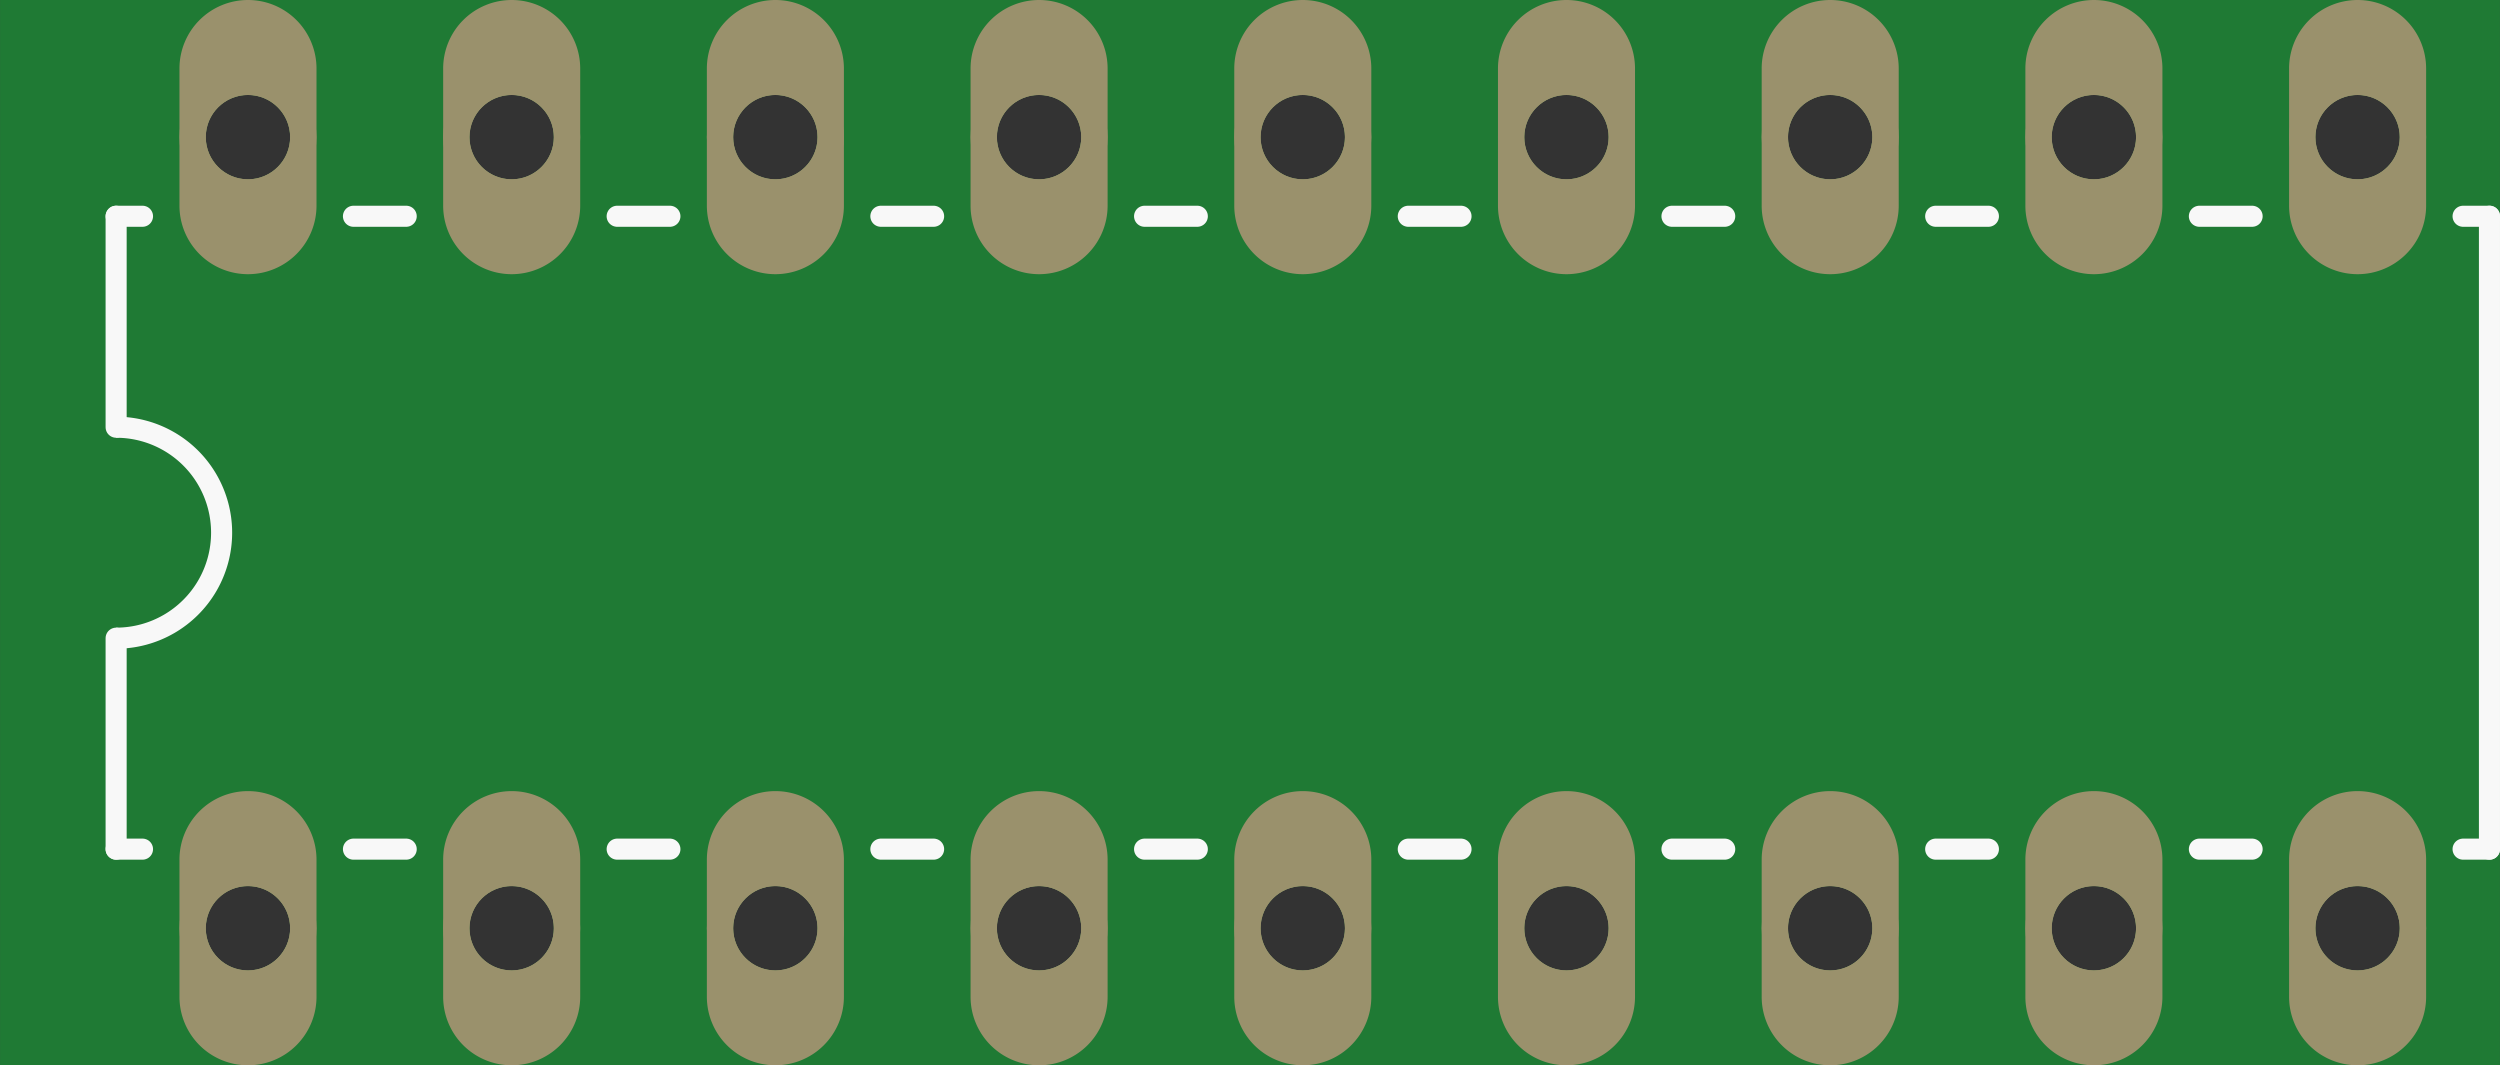 <?xml version='1.0' encoding='UTF-8' standalone='no'?>
<!-- Created with Fritzing (http://www.fritzing.org/) -->
<svg xmlns:svg='http://www.w3.org/2000/svg' xmlns='http://www.w3.org/2000/svg' version='1.2' baseProfile='tiny' x='0in' y='0in' width='0.948in' height='0.404in' viewBox='0 0 24.079 10.262' >
<rect x="0" y="0" width="24.079" height="10.262" fill="#333333" stroke="none"/>
<g id='breadboard'>
<path fill='#1F7A34' stroke='none' stroke-width='0' d='M0,0l24.079,0 0,10.262 -24.079,0 0,-10.262z
M1.981,8.941a0.406,0.406 0 1 0 0.813,0 0.406,0.406 0 1 0 -0.813,0z
M4.521,8.941a0.406,0.406 0 1 0 0.813,0 0.406,0.406 0 1 0 -0.813,0z
M17.221,8.941a0.406,0.406 0 1 0 0.813,0 0.406,0.406 0 1 0 -0.813,0z
M19.761,8.941a0.406,0.406 0 1 0 0.813,0 0.406,0.406 0 1 0 -0.813,0z
M7.061,8.941a0.406,0.406 0 1 0 0.813,0 0.406,0.406 0 1 0 -0.813,0z
M9.601,8.941a0.406,0.406 0 1 0 0.813,0 0.406,0.406 0 1 0 -0.813,0z
M14.681,8.941a0.406,0.406 0 1 0 0.813,0 0.406,0.406 0 1 0 -0.813,0z
M12.141,8.941a0.406,0.406 0 1 0 0.813,0 0.406,0.406 0 1 0 -0.813,0z
M22.301,8.941a0.406,0.406 0 1 0 0.813,0 0.406,0.406 0 1 0 -0.813,0z
M22.301,1.321a0.406,0.406 0 1 0 0.813,0 0.406,0.406 0 1 0 -0.813,0z
M19.761,1.321a0.406,0.406 0 1 0 0.813,0 0.406,0.406 0 1 0 -0.813,0z
M17.221,1.321a0.406,0.406 0 1 0 0.813,0 0.406,0.406 0 1 0 -0.813,0z
M14.681,1.321a0.406,0.406 0 1 0 0.813,0 0.406,0.406 0 1 0 -0.813,0z
M12.141,1.321a0.406,0.406 0 1 0 0.813,0 0.406,0.406 0 1 0 -0.813,0z
M9.601,1.321a0.406,0.406 0 1 0 0.813,0 0.406,0.406 0 1 0 -0.813,0z
M7.061,1.321a0.406,0.406 0 1 0 0.813,0 0.406,0.406 0 1 0 -0.813,0z
M4.521,1.321a0.406,0.406 0 1 0 0.813,0 0.406,0.406 0 1 0 -0.813,0z
M1.981,1.321a0.406,0.406 0 1 0 0.813,0 0.406,0.406 0 1 0 -0.813,0z
'/>
<circle id='connector0pin' connectorname='1' cx='2.388' cy='8.941' r='0.533' stroke='#9A916C' stroke-width='0.254' fill='none' />
<path stroke='none' stroke-width='0' d='m2.388,7.62a0.66,0.66 0 0 1 0.66,0.66l0,1.321a0.66,0.66 0 0 1 -0.66,0.66l-0,0a0.66,0.66 0 0 1 -0.66,-0.66l0,-1.321a0.66,0.66 0 0 1 0.66,-0.66l0,0zM1.981,8.941a0.406,0.406 0 1 0 0.813,0 0.406,0.406 0 1 0 -0.813,0z
' fill='#9A916C' />
<circle id='connector1pin' connectorname='2' cx='4.928' cy='8.941' r='0.533' stroke='#9A916C' stroke-width='0.254' fill='none' />
<path stroke='none' stroke-width='0' d='m4.928,7.62a0.66,0.66 0 0 1 0.66,0.66l0,1.321a0.66,0.66 0 0 1 -0.66,0.66l-0,0a0.66,0.66 0 0 1 -0.66,-0.66l0,-1.321a0.66,0.66 0 0 1 0.66,-0.66l0,0zM4.521,8.941a0.406,0.406 0 1 0 0.813,0 0.406,0.406 0 1 0 -0.813,0z
' fill='#9A916C' />
<circle id='connector2pin' connectorname='7' cx='17.628' cy='8.941' r='0.533' stroke='#9A916C' stroke-width='0.254' fill='none' />
<path stroke='none' stroke-width='0' d='m17.628,7.62a0.66,0.66 0 0 1 0.66,0.66l0,1.321a0.66,0.66 0 0 1 -0.66,0.66l-0,0a0.66,0.66 0 0 1 -0.66,-0.66l0,-1.321a0.66,0.66 0 0 1 0.66,-0.66l0,0zM17.221,8.941a0.406,0.406 0 1 0 0.813,0 0.406,0.406 0 1 0 -0.813,0z
' fill='#9A916C' />
<circle id='connector3pin' connectorname='8' cx='20.168' cy='8.941' r='0.533' stroke='#9A916C' stroke-width='0.254' fill='none' />
<path stroke='none' stroke-width='0' d='m20.168,7.62a0.66,0.66 0 0 1 0.66,0.66l0,1.321a0.66,0.66 0 0 1 -0.66,0.66l-0,0a0.66,0.66 0 0 1 -0.66,-0.66l0,-1.321a0.66,0.66 0 0 1 0.66,-0.66l0,0zM19.761,8.941a0.406,0.406 0 1 0 0.813,0 0.406,0.406 0 1 0 -0.813,0z
' fill='#9A916C' />
<circle id='connector4pin' connectorname='3' cx='7.468' cy='8.941' r='0.533' stroke='#9A916C' stroke-width='0.254' fill='none' />
<path stroke='none' stroke-width='0' d='m7.468,7.62a0.66,0.66 0 0 1 0.66,0.66l0,1.321a0.66,0.66 0 0 1 -0.66,0.66l-0,0a0.66,0.66 0 0 1 -0.66,-0.66l0,-1.321a0.66,0.66 0 0 1 0.66,-0.66l0,0zM7.061,8.941a0.406,0.406 0 1 0 0.813,0 0.406,0.406 0 1 0 -0.813,0z
' fill='#9A916C' />
<circle id='connector5pin' connectorname='4' cx='10.008' cy='8.941' r='0.533' stroke='#9A916C' stroke-width='0.254' fill='none' />
<path stroke='none' stroke-width='0' d='m10.008,7.62a0.66,0.66 0 0 1 0.66,0.66l0,1.321a0.66,0.66 0 0 1 -0.66,0.66l-0,0a0.66,0.66 0 0 1 -0.66,-0.66l0,-1.321a0.66,0.66 0 0 1 0.66,-0.66l0,0zM9.601,8.941a0.406,0.406 0 1 0 0.813,0 0.406,0.406 0 1 0 -0.813,0z
' fill='#9A916C' />
<circle id='connector6pin' connectorname='6' cx='15.088' cy='8.941' r='0.533' stroke='#9A916C' stroke-width='0.254' fill='none' />
<path stroke='none' stroke-width='0' d='m15.088,7.62a0.66,0.66 0 0 1 0.66,0.66l0,1.321a0.66,0.66 0 0 1 -0.66,0.66l-0,0a0.66,0.66 0 0 1 -0.66,-0.66l0,-1.321a0.66,0.66 0 0 1 0.66,-0.66l0,0zM14.681,8.941a0.406,0.406 0 1 0 0.813,0 0.406,0.406 0 1 0 -0.813,0z
' fill='#9A916C' />
<circle id='connector7pin' connectorname='5' cx='12.548' cy='8.941' r='0.533' stroke='#9A916C' stroke-width='0.254' fill='none' />
<path stroke='none' stroke-width='0' d='m12.548,7.62a0.66,0.66 0 0 1 0.66,0.66l0,1.321a0.66,0.66 0 0 1 -0.66,0.66l-0,0a0.66,0.66 0 0 1 -0.66,-0.66l0,-1.321a0.66,0.66 0 0 1 0.66,-0.66l0,0zM12.141,8.941a0.406,0.406 0 1 0 0.813,0 0.406,0.406 0 1 0 -0.813,0z
' fill='#9A916C' />
<circle id='connector8pin' connectorname='9' cx='22.708' cy='8.941' r='0.533' stroke='#9A916C' stroke-width='0.254' fill='none' />
<path stroke='none' stroke-width='0' d='m22.708,7.62a0.66,0.66 0 0 1 0.66,0.66l0,1.321a0.66,0.66 0 0 1 -0.66,0.66l-0,0a0.66,0.66 0 0 1 -0.66,-0.66l0,-1.321a0.66,0.66 0 0 1 0.66,-0.66l0,0zM22.301,8.941a0.406,0.406 0 1 0 0.813,0 0.406,0.406 0 1 0 -0.813,0z
' fill='#9A916C' />
<circle id='connector9pin' connectorname='10' cx='22.708' cy='1.321' r='0.533' stroke='#9A916C' stroke-width='0.254' fill='none' />
<path stroke='none' stroke-width='0' d='m22.708,0a0.66,0.66 0 0 1 0.66,0.66l0,1.321a0.66,0.66 0 0 1 -0.66,0.66l-0,0a0.66,0.66 0 0 1 -0.66,-0.66l0,-1.321a0.66,0.66 0 0 1 0.66,-0.66l0,0zM22.301,1.321a0.406,0.406 0 1 0 0.813,0 0.406,0.406 0 1 0 -0.813,0z
' fill='#9A916C' />
<circle id='connector10pin' connectorname='11' cx='20.168' cy='1.321' r='0.533' stroke='#9A916C' stroke-width='0.254' fill='none' />
<path stroke='none' stroke-width='0' d='m20.168,0a0.66,0.66 0 0 1 0.66,0.66l0,1.321a0.66,0.66 0 0 1 -0.66,0.66l-0,0a0.66,0.66 0 0 1 -0.66,-0.66l0,-1.321a0.66,0.66 0 0 1 0.66,-0.66l0,0zM19.761,1.321a0.406,0.406 0 1 0 0.813,0 0.406,0.406 0 1 0 -0.813,0z
' fill='#9A916C' />
<circle id='connector11pin' connectorname='12' cx='17.628' cy='1.321' r='0.533' stroke='#9A916C' stroke-width='0.254' fill='none' />
<path stroke='none' stroke-width='0' d='m17.628,0a0.66,0.66 0 0 1 0.66,0.66l0,1.321a0.66,0.66 0 0 1 -0.66,0.66l-0,0a0.66,0.66 0 0 1 -0.66,-0.66l0,-1.321a0.66,0.66 0 0 1 0.66,-0.66l0,0zM17.221,1.321a0.406,0.406 0 1 0 0.813,0 0.406,0.406 0 1 0 -0.813,0z
' fill='#9A916C' />
<circle id='connector12pin' connectorname='13' cx='15.088' cy='1.321' r='0.533' stroke='#9A916C' stroke-width='0.254' fill='none' />
<path stroke='none' stroke-width='0' d='m15.088,0a0.66,0.66 0 0 1 0.66,0.66l0,1.321a0.66,0.66 0 0 1 -0.66,0.66l-0,0a0.66,0.66 0 0 1 -0.66,-0.66l0,-1.321a0.66,0.66 0 0 1 0.66,-0.66l0,0zM14.681,1.321a0.406,0.406 0 1 0 0.813,0 0.406,0.406 0 1 0 -0.813,0z
' fill='#9A916C' />
<circle id='connector13pin' connectorname='14' cx='12.548' cy='1.321' r='0.533' stroke='#9A916C' stroke-width='0.254' fill='none' />
<path stroke='none' stroke-width='0' d='m12.548,0a0.66,0.66 0 0 1 0.66,0.66l0,1.321a0.66,0.66 0 0 1 -0.66,0.66l-0,0a0.66,0.66 0 0 1 -0.66,-0.66l0,-1.321a0.66,0.66 0 0 1 0.66,-0.66l0,0zM12.141,1.321a0.406,0.406 0 1 0 0.813,0 0.406,0.406 0 1 0 -0.813,0z
' fill='#9A916C' />
<circle id='connector14pin' connectorname='15' cx='10.008' cy='1.321' r='0.533' stroke='#9A916C' stroke-width='0.254' fill='none' />
<path stroke='none' stroke-width='0' d='m10.008,0a0.66,0.66 0 0 1 0.66,0.66l0,1.321a0.66,0.66 0 0 1 -0.66,0.66l-0,0a0.66,0.66 0 0 1 -0.66,-0.66l0,-1.321a0.66,0.66 0 0 1 0.66,-0.66l0,0zM9.601,1.321a0.406,0.406 0 1 0 0.813,0 0.406,0.406 0 1 0 -0.813,0z
' fill='#9A916C' />
<circle id='connector15pin' connectorname='16' cx='7.468' cy='1.321' r='0.533' stroke='#9A916C' stroke-width='0.254' fill='none' />
<path stroke='none' stroke-width='0' d='m7.468,0a0.66,0.66 0 0 1 0.66,0.66l0,1.321a0.66,0.66 0 0 1 -0.66,0.66l-0,0a0.66,0.66 0 0 1 -0.66,-0.66l0,-1.321a0.66,0.66 0 0 1 0.66,-0.66l0,0zM7.061,1.321a0.406,0.406 0 1 0 0.813,0 0.406,0.406 0 1 0 -0.813,0z
' fill='#9A916C' />
<circle id='connector16pin' connectorname='17' cx='4.928' cy='1.321' r='0.533' stroke='#9A916C' stroke-width='0.254' fill='none' />
<path stroke='none' stroke-width='0' d='m4.928,0a0.66,0.66 0 0 1 0.66,0.66l0,1.321a0.66,0.66 0 0 1 -0.66,0.66l-0,0a0.66,0.66 0 0 1 -0.66,-0.66l0,-1.321a0.66,0.66 0 0 1 0.66,-0.66l0,0zM4.521,1.321a0.406,0.406 0 1 0 0.813,0 0.406,0.406 0 1 0 -0.813,0z
' fill='#9A916C' />
<circle id='connector17pin' connectorname='18' cx='2.388' cy='1.321' r='0.533' stroke='#9A916C' stroke-width='0.254' fill='none' />
<path stroke='none' stroke-width='0' d='m2.388,0a0.66,0.66 0 0 1 0.66,0.66l0,1.321a0.66,0.66 0 0 1 -0.66,0.66l-0,0a0.66,0.66 0 0 1 -0.66,-0.66l0,-1.321a0.66,0.66 0 0 1 0.66,-0.66l0,0zM1.981,1.321a0.406,0.406 0 1 0 0.813,0 0.406,0.406 0 1 0 -0.813,0z
' fill='#9A916C' />
<line x1='23.978' y1='2.083' x2='23.978' y2='8.179' stroke='#f8f8f8' stroke-width='0.203' stroke-linecap='round'/>
<line x1='1.118' y1='2.083' x2='1.118' y2='4.115' stroke='#f8f8f8' stroke-width='0.203' stroke-linecap='round'/>
<line x1='1.118' y1='8.179' x2='1.118' y2='6.147' stroke='#f8f8f8' stroke-width='0.203' stroke-linecap='round'/>
<path fill='none' d='M1.118,4.115 A1.016,1.016 0 1 1 1.118,6.147' stroke-width='0.203' stroke='#f8f8f8' />
<line x1='1.118' y1='2.083' x2='1.372' y2='2.083' stroke='#f8f8f8' stroke-width='0.203' stroke-linecap='round'/>
<line x1='3.404' y1='2.083' x2='3.912' y2='2.083' stroke='#f8f8f8' stroke-width='0.203' stroke-linecap='round'/>
<line x1='1.118' y1='8.179' x2='1.372' y2='8.179' stroke='#f8f8f8' stroke-width='0.203' stroke-linecap='round'/>
<line x1='23.978' y1='2.083' x2='23.724' y2='2.083' stroke='#f8f8f8' stroke-width='0.203' stroke-linecap='round'/>
<line x1='23.978' y1='8.179' x2='23.724' y2='8.179' stroke='#f8f8f8' stroke-width='0.203' stroke-linecap='round'/>
<line x1='5.944' y1='2.083' x2='6.452' y2='2.083' stroke='#f8f8f8' stroke-width='0.203' stroke-linecap='round'/>
<line x1='8.484' y1='2.083' x2='8.992' y2='2.083' stroke='#f8f8f8' stroke-width='0.203' stroke-linecap='round'/>
<line x1='11.024' y1='2.083' x2='11.532' y2='2.083' stroke='#f8f8f8' stroke-width='0.203' stroke-linecap='round'/>
<line x1='13.564' y1='2.083' x2='14.072' y2='2.083' stroke='#f8f8f8' stroke-width='0.203' stroke-linecap='round'/>
<line x1='16.104' y1='2.083' x2='16.612' y2='2.083' stroke='#f8f8f8' stroke-width='0.203' stroke-linecap='round'/>
<line x1='18.644' y1='2.083' x2='19.152' y2='2.083' stroke='#f8f8f8' stroke-width='0.203' stroke-linecap='round'/>
<line x1='21.184' y1='2.083' x2='21.692' y2='2.083' stroke='#f8f8f8' stroke-width='0.203' stroke-linecap='round'/>
<line x1='3.404' y1='8.179' x2='3.912' y2='8.179' stroke='#f8f8f8' stroke-width='0.203' stroke-linecap='round'/>
<line x1='5.944' y1='8.179' x2='6.452' y2='8.179' stroke='#f8f8f8' stroke-width='0.203' stroke-linecap='round'/>
<line x1='8.484' y1='8.179' x2='8.992' y2='8.179' stroke='#f8f8f8' stroke-width='0.203' stroke-linecap='round'/>
<line x1='11.024' y1='8.179' x2='11.532' y2='8.179' stroke='#f8f8f8' stroke-width='0.203' stroke-linecap='round'/>
<line x1='13.564' y1='8.179' x2='14.072' y2='8.179' stroke='#f8f8f8' stroke-width='0.203' stroke-linecap='round'/>
<line x1='16.104' y1='8.179' x2='16.612' y2='8.179' stroke='#f8f8f8' stroke-width='0.203' stroke-linecap='round'/>
<line x1='18.644' y1='8.179' x2='19.152' y2='8.179' stroke='#f8f8f8' stroke-width='0.203' stroke-linecap='round'/>
<line x1='21.184' y1='8.179' x2='21.692' y2='8.179' stroke='#f8f8f8' stroke-width='0.203' stroke-linecap='round'/>
</g>
</svg>